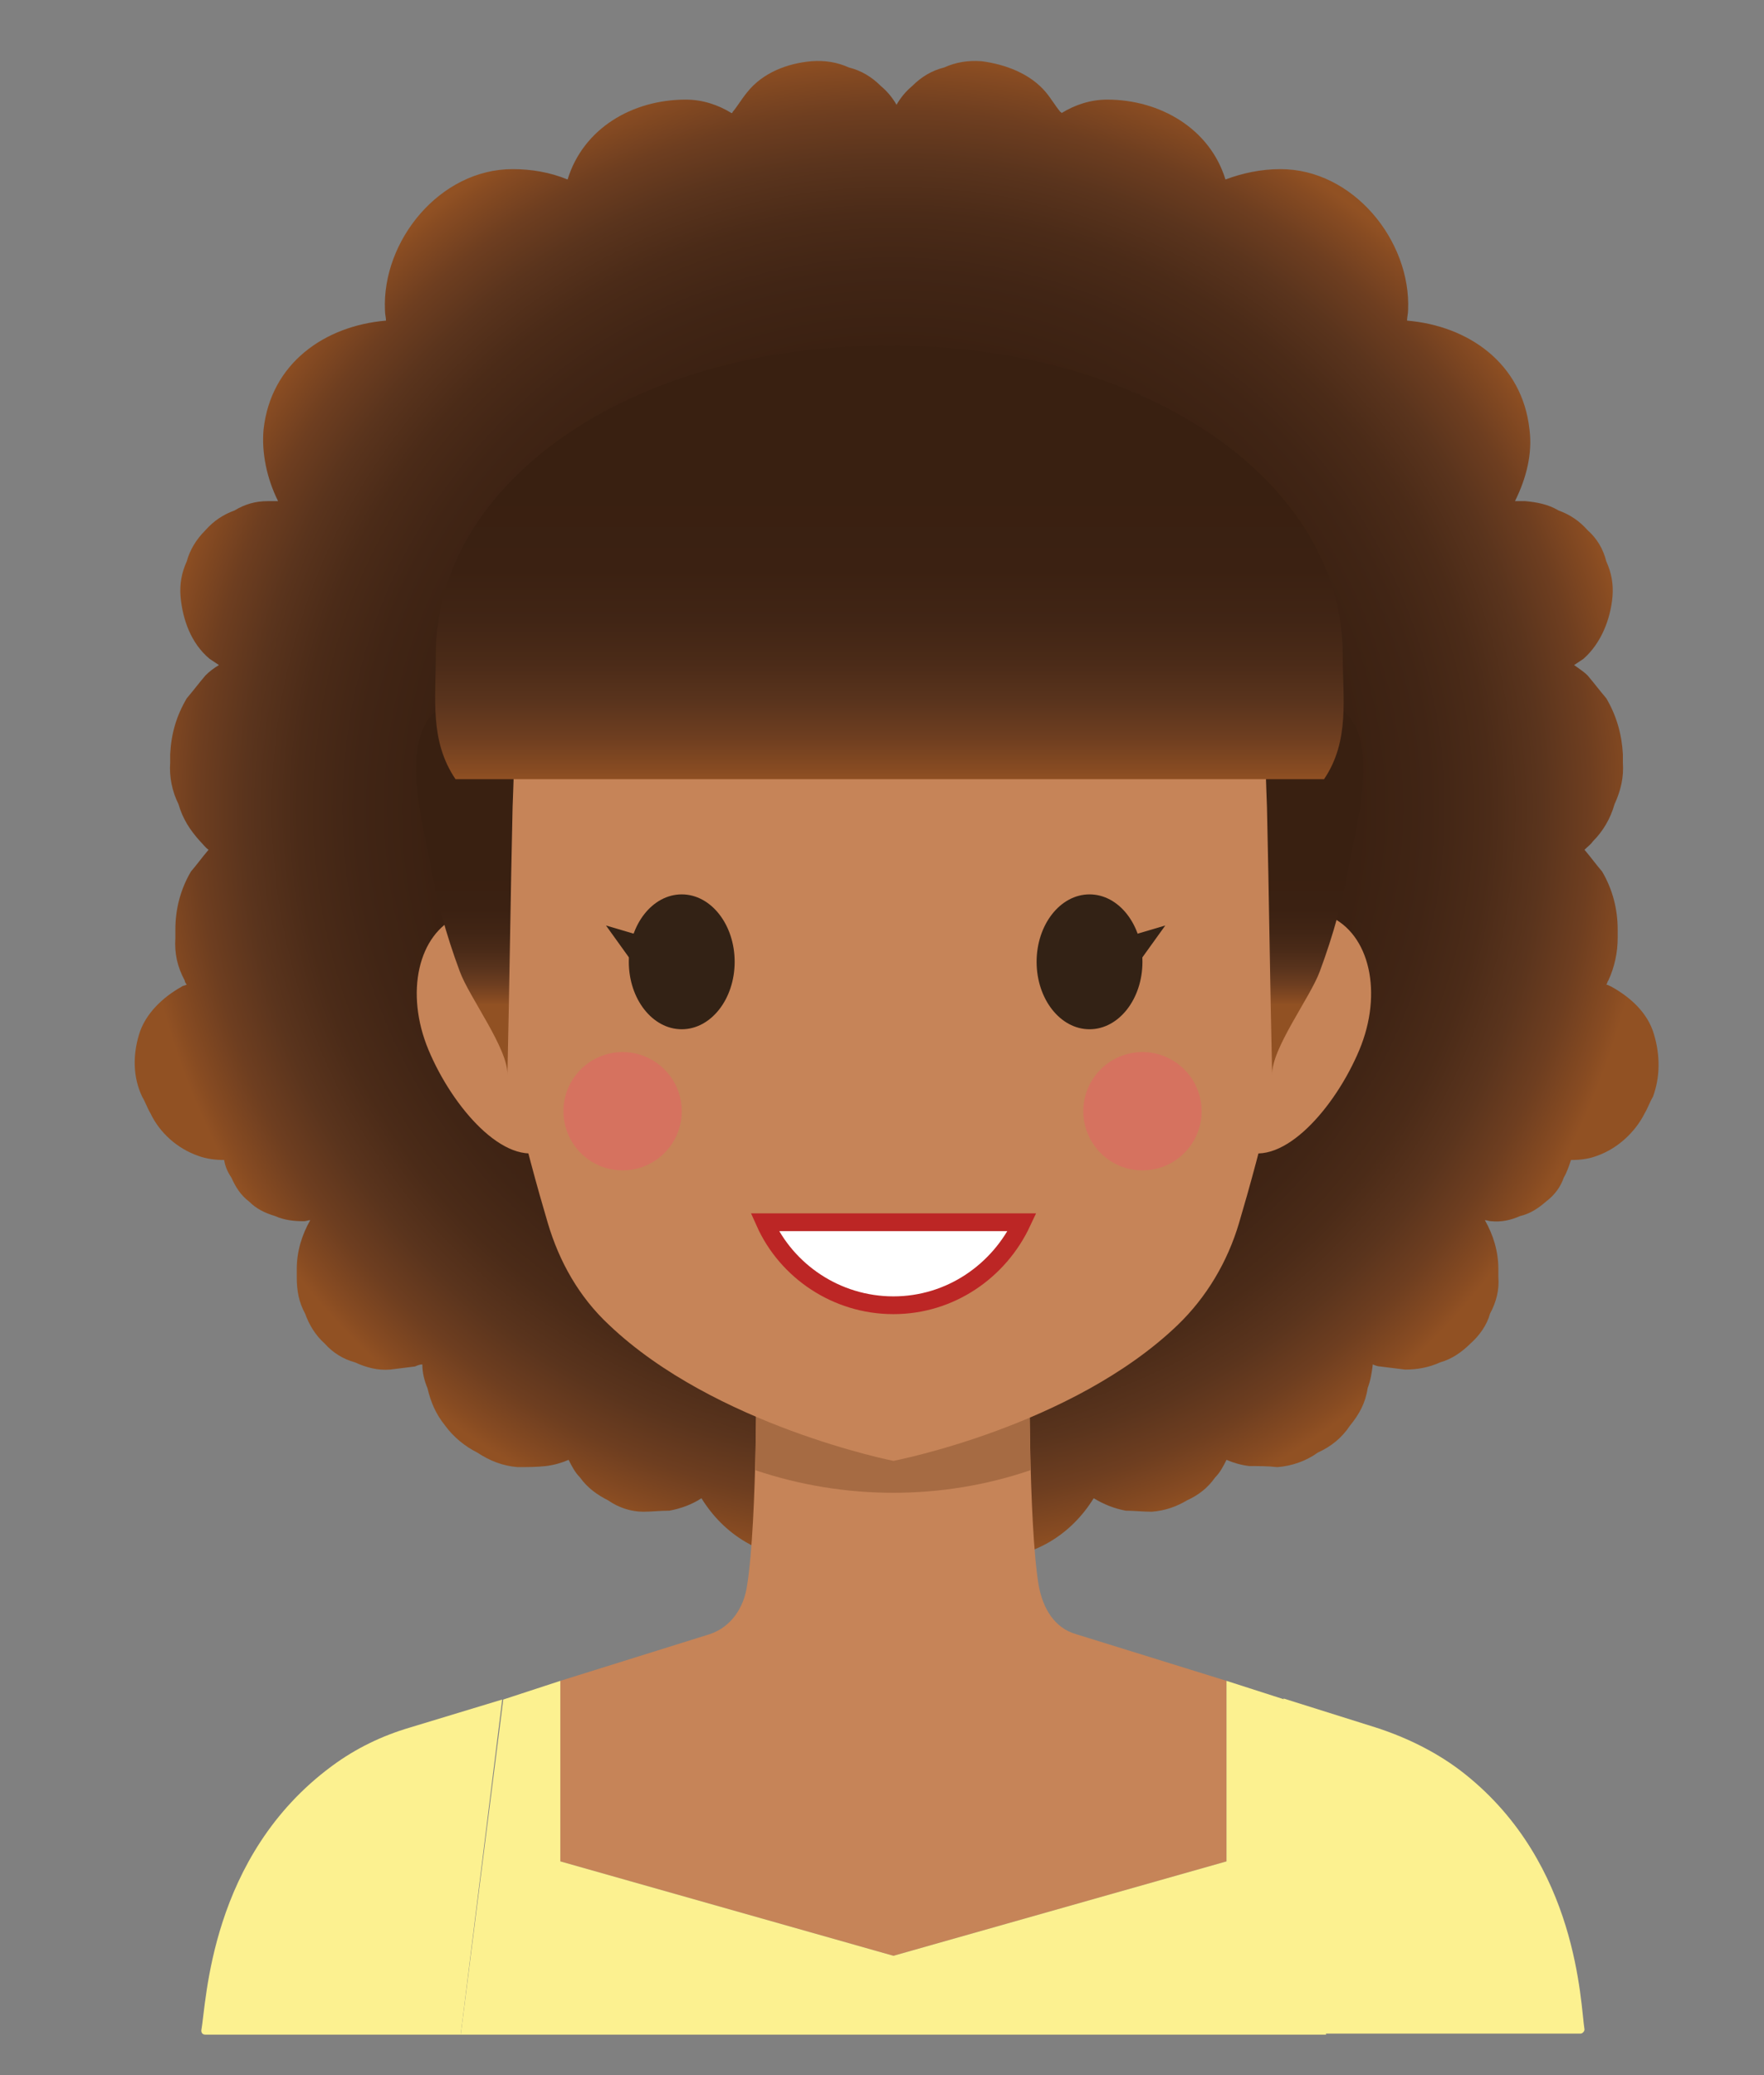 <?xml version="1.0" encoding="utf-8"?>
<!-- Generator: Adobe Illustrator 17.1.0, SVG Export Plug-In . SVG Version: 6.00 Build 0)  -->
<!DOCTYPE svg PUBLIC "-//W3C//DTD SVG 1.1//EN" "http://www.w3.org/Graphics/SVG/1.1/DTD/svg11.dtd">
<svg version="1.1" id="Layer_1" xmlns="http://www.w3.org/2000/svg" xmlns:xlink="http://www.w3.org/1999/xlink" x="0px" y="0px"
	viewBox="212 320 170 200" xml:space="preserve">
<rect x="212" y="320" width="170" height="200" fill="#808080" stroke="none"/>
<g>
	<radialGradient id="SVGID_1_" cx="298.116" cy="397.919" r="72.989" gradientUnits="userSpaceOnUse">
		<stop  offset="0.463" style="stop-color:#392011"/>
		<stop  offset="0.614" style="stop-color:#3B2112"/>
		<stop  offset="0.708" style="stop-color:#412515"/>
		<stop  offset="0.786" style="stop-color:#4B2B18"/>
		<stop  offset="0.856" style="stop-color:#5A341D"/>
		<stop  offset="0.92" style="stop-color:#6E3E20"/>
		<stop  offset="0.979" style="stop-color:#874B22"/>
		<stop  offset="1" style="stop-color:#915123"/>
	</radialGradient>
	<path fill="url(#SVGID_1_)" d="M371.4,419.7c-0.6-2.1-2.3-3.6-4.1-4.6c-0.2-0.1-0.4-0.2-0.5-0.2c0.1-0.1,0.1-0.3,0.2-0.4
		c0.6-1.3,0.9-2.7,0.9-4.1v-0.8c0-2-0.5-3.9-1.5-5.6c-0.6-0.7-1.1-1.4-1.7-2.1c0.3-0.3,0.6-0.5,0.8-0.8c1-1,1.7-2.2,2.1-3.6
		c0.6-1.3,0.9-2.6,0.8-4v-0.8c-0.1-1.9-0.6-3.7-1.6-5.4c-0.6-0.7-1.2-1.5-1.8-2.2c-0.4-0.4-0.9-0.7-1.3-1c0.3-0.2,0.6-0.4,0.9-0.6
		c1.7-1.5,2.6-3.8,2.8-6c0.1-1.2-0.1-2.3-0.6-3.4c-0.3-1.2-0.9-2.2-1.8-3c-0.8-0.9-1.7-1.5-2.8-1.9c-1-0.6-2.1-0.8-3.2-0.9h-0.8
		c-0.1,0-0.2,0-0.2,0c1.1-2.2,1.7-4.6,1.4-6.9c-0.7-6.4-5.9-10-11.8-10.5c0-0.3,0.1-0.7,0.1-1c0.3-6.7-5.3-13.6-12.3-13.6
		c-1.9,0-3.7,0.4-5.3,1c-1.5-4.9-6.3-7.7-11.4-7.7c-1.6,0-3.1,0.5-4.4,1.3c0,0,0-0.1-0.1-0.1c-0.5-0.6-0.9-1.3-1.4-1.9
		c-1.5-1.8-3.9-2.7-6.2-3c-1.3-0.1-2.5,0.1-3.6,0.6c-1.2,0.3-2.2,0.9-3.1,1.8c-0.6,0.5-1.1,1.1-1.5,1.8c-0.4-0.7-0.9-1.3-1.5-1.8
		c-0.9-0.9-1.9-1.5-3.1-1.8c-1.1-0.5-2.3-0.7-3.6-0.6c-2.3,0.2-4.7,1.1-6.2,3c-0.5,0.6-0.9,1.3-1.4,1.9c0,0,0,0.1-0.1,0.1
		c-1.3-0.8-2.8-1.3-4.4-1.3c-5.2,0-9.9,2.8-11.4,7.7c-1.7-0.7-3.5-1-5.3-1c-7,0-12.6,6.9-12.3,13.6c0,0.4,0.1,0.7,0.1,1
		c-5.9,0.5-11.1,4.1-11.8,10.5c-0.2,2.2,0.3,4.7,1.4,6.9c-0.1,0-0.2,0-0.2,0h-0.8c-1.2,0-2.2,0.3-3.2,0.9c-1.1,0.4-2,1-2.8,1.9
		c-0.9,0.9-1.5,1.9-1.8,3c-0.5,1.1-0.7,2.2-0.6,3.4c0.2,2.2,1,4.5,2.8,6c0.3,0.2,0.6,0.4,0.9,0.6c-0.5,0.3-0.9,0.6-1.3,1
		c-0.6,0.7-1.2,1.5-1.8,2.2c-1,1.7-1.5,3.4-1.6,5.4v0.8c-0.1,1.4,0.2,2.8,0.8,4c0.4,1.4,1.1,2.5,2.1,3.6c0.3,0.3,0.5,0.6,0.8,0.8
		c-0.6,0.7-1.1,1.4-1.7,2.1c-1,1.7-1.5,3.6-1.5,5.6v0.8c-0.1,1.5,0.2,2.8,0.9,4.1c0,0.1,0.1,0.3,0.2,0.4c-0.2,0.1-0.4,0.1-0.5,0.2
		c-1.8,1-3.5,2.6-4.1,4.6c-0.6,2-0.6,4.1,0.3,6c0.3,0.5,0.5,1.1,0.8,1.6c0.9,1.9,2.6,3.4,4.6,4.1c0.8,0.3,1.7,0.4,2.5,0.4
		c0.1,0.6,0.3,1.1,0.7,1.7c0.4,0.9,0.9,1.7,1.7,2.3c0.7,0.7,1.5,1.1,2.5,1.4c0.9,0.4,1.8,0.5,2.8,0.5c0.2,0,0.4-0.1,0.6-0.1
		c-0.8,1.4-1.3,3-1.3,4.7v0.8c0,1.3,0.2,2.4,0.8,3.5c0.4,1.1,1,2.1,1.9,2.9c0.8,0.9,1.8,1.5,2.9,1.8c1.1,0.5,2.2,0.8,3.4,0.7
		c0.8-0.1,1.6-0.2,2.4-0.3c0.2-0.1,0.5-0.2,0.7-0.2c0,0.8,0.2,1.6,0.5,2.3c0.3,1.3,0.8,2.5,1.7,3.6c0.8,1.1,1.9,2,3.1,2.6
		c1.2,0.8,2.5,1.3,3.9,1.4c0.9,0,1.8,0,2.7-0.1c0.8-0.1,1.5-0.3,2.2-0.6c0.3,0.6,0.6,1.2,1.1,1.7c0.7,1,1.7,1.7,2.7,2.2
		c1,0.7,2.2,1.1,3.4,1.1c0.8,0,1.6-0.1,2.5-0.1c1.1-0.2,2.2-0.6,3.1-1.2c2.1,3.4,5.7,5.9,10.8,5.9c3.4,0,6.1-1.1,8.1-2.9
		c2,1.8,4.7,2.9,8.1,2.9c5.1,0,8.7-2.5,10.8-5.9c1,0.6,2,1,3.1,1.2c0.8,0,1.6,0.1,2.5,0.1c1.3-0.1,2.4-0.5,3.4-1.1
		c1.1-0.5,2-1.2,2.7-2.2c0.5-0.5,0.8-1.1,1.1-1.7c0.7,0.3,1.4,0.5,2.2,0.6c0.9,0,1.8,0,2.7,0.1c1.4-0.1,2.8-0.6,3.9-1.4
		c1.3-0.6,2.3-1.4,3.1-2.6c0.9-1.1,1.5-2.2,1.7-3.6c0.3-0.8,0.4-1.5,0.5-2.3c0.2,0.1,0.5,0.2,0.7,0.2c0.8,0.1,1.6,0.2,2.4,0.3
		c1.2,0,2.3-0.2,3.4-0.7c1.1-0.3,2.1-1,2.9-1.8c0.9-0.8,1.6-1.8,1.9-2.9c0.6-1.1,0.9-2.3,0.8-3.5v-0.8c0-1.7-0.5-3.3-1.3-4.7
		c0.2,0,0.4,0.1,0.6,0.1c1,0.1,1.9-0.1,2.8-0.5c0.9-0.2,1.7-0.7,2.5-1.4c0.8-0.6,1.4-1.4,1.7-2.3c0.3-0.5,0.5-1.1,0.7-1.7
		c0.9,0,1.7-0.1,2.5-0.4c2-0.7,3.7-2.3,4.6-4.1c0.3-0.5,0.5-1.1,0.8-1.6C372,423.8,372,421.7,371.4,419.7z"/>
	<g>
		<path fill="#FCF190" d="M251.5,486.5c-2.7,0.8-5.2,2-7.5,3.7c-11.8,8.7-12.1,22.8-12.6,25.5c0,0.2,0.1,0.4,0.4,0.4h24.6l4-32.3
			L251.5,486.5z"/>
		<path fill="#C68458" d="M298.1,508.5l32.1-9.1V482l-14.5-4.5l0,0c-2.1-0.6-3.2-2.5-3.6-4.7c-1-6-0.9-21.9-0.9-24.5
			c0-0.2-0.2-0.4-0.4-0.4h-25.5c-0.2,0-0.4,0.2-0.4,0.4c0,2.6,0.1,18.2-0.9,24.5c-0.3,2.1-1.5,4-3.6,4.7L266,482v17.4L298.1,508.5z"
			/>
		<path fill="#FCF190" d="M353.2,491c-2.5-2-5.5-3.5-8.6-4.5l-8.9-2.8l4,32.3h24.6c0.2,0,0.4-0.2,0.4-0.4
			C364.3,513.1,364.1,499.7,353.2,491z"/>
		<polygon fill="#FCF190" points="330.2,482 330.2,499.4 298.1,508.5 266,499.4 266,482 260.5,483.8 256.4,516.1 297.8,516.1 
			298.1,516.1 298.4,516.1 339.8,516.1 335.8,483.8 		"/>
	</g>
	<g>
		<path fill="#A66B43" d="M311.3,461.7c-0.1-5.4-0.1-10.6-0.1-12c0-0.2-0.2-0.4-0.4-0.4h-25.5c-0.2,0-0.4,0.2-0.4,0.4
			c0,1.4,0,6.5-0.1,12C293.4,464.6,302.8,464.6,311.3,461.7z"/>
	</g>
	<g>
		<path fill="#C68458" d="M267.4,415.3c2.3,5.5,1,14-2.9,15.6c-3.9,1.6-8.9-4.2-11.2-9.7c-2.3-5.5-1-11.2,2.9-12.9
			C260,406.8,265.1,409.9,267.4,415.3z"/>
		<path fill="#C68458" d="M328.9,415.3c-2.3,5.5-1,14,2.9,15.6c3.9,1.6,8.9-4.2,11.2-9.7c2.3-5.5,1-11.2-2.9-12.9
			C336.2,406.8,331.2,409.9,328.9,415.3z"/>
	</g>
	<path fill="#C68458" d="M298.1,361.5c-39.1-1.5-39.7,35.8-39.1,48.1c0.4,8.9,3.9,21.9,5.8,28.3c1.1,3.7,3,7.1,5.9,9.8
		c10.2,9.7,27.4,13.1,27.4,13.1s17.2-3.3,27.4-13.1c2.8-2.7,4.8-6.1,5.9-9.8c1.9-6.4,5.4-19.4,5.8-28.3
		C337.8,397.3,337.2,359.9,298.1,361.5z"/>
	<g>
		<ellipse fill="#332215" cx="277.7" cy="412.7" rx="5.1" ry="6.5"/>
		<ellipse fill="#332215" cx="317" cy="412.7" rx="5.1" ry="6.5"/>
	</g>
	<g>
		<polygon fill="#332215" points="318.2,411 324.3,409.2 322,412.4 		"/>
		<polygon fill="#332215" points="276.5,411 270.4,409.2 272.7,412.4 		"/>
	</g>
	<g>
		<g>
			<path fill="#FFFFFF" stroke="#BC2625" stroke-width="1.713" stroke-miterlimit="10" d="M285.7,437.8c2.1,4.7,6.9,8,12.4,8
				c5.5,0,10.2-3.3,12.4-8H285.7z"/>
		</g>
	</g>
	<circle fill="#D6725F" cx="272" cy="427.1" r="5.7"/>
	<circle fill="#D6725F" cx="322.1" cy="427.1" r="5.7"/>
	<g>
		<linearGradient id="SVGID_2_" gradientUnits="userSpaceOnUse" x1="256.797" y1="397.781" x2="256.797" y2="416.837">
			<stop  offset="0.326" style="stop-color:#392011"/>
			<stop  offset="0.516" style="stop-color:#3B2112"/>
			<stop  offset="0.634" style="stop-color:#412515"/>
			<stop  offset="0.732" style="stop-color:#4B2B18"/>
			<stop  offset="0.82" style="stop-color:#5A341D"/>
			<stop  offset="0.9" style="stop-color:#6E3E20"/>
			<stop  offset="0.974" style="stop-color:#874B22"/>
			<stop  offset="1" style="stop-color:#915123"/>
		</linearGradient>
		<path fill="url(#SVGID_2_)" d="M260.9,423.6c0.2-8.6,0.3-17.2,0.5-25.8c0.1-4.1,1.1-12.2-5.8-10.1c-5.6,1.7-3,11-2.2,15.2
			c0.6,3.6,1.6,7.2,2.9,10.7C257.2,416.1,261,421.1,260.9,423.6z"/>
		
			<linearGradient id="SVGID_3_" gradientUnits="userSpaceOnUse" x1="-4.644" y1="397.781" x2="-4.644" y2="416.837" gradientTransform="matrix(-1 0 0 1 334.07 0)">
			<stop  offset="0.326" style="stop-color:#392011"/>
			<stop  offset="0.516" style="stop-color:#3B2112"/>
			<stop  offset="0.634" style="stop-color:#412515"/>
			<stop  offset="0.732" style="stop-color:#4B2B18"/>
			<stop  offset="0.82" style="stop-color:#5A341D"/>
			<stop  offset="0.9" style="stop-color:#6E3E20"/>
			<stop  offset="0.974" style="stop-color:#874B22"/>
			<stop  offset="1" style="stop-color:#915123"/>
		</linearGradient>
		<path fill="url(#SVGID_3_)" d="M334.6,423.6c-0.2-8.6-0.3-17.2-0.5-25.8c-0.1-4.1-1.1-12.2,5.8-10.1c5.6,1.7,3,11,2.2,15.2
			c-0.6,3.6-1.6,7.2-2.9,10.7C338.3,416.1,334.5,421.1,334.6,423.6z"/>
	</g>
	<linearGradient id="SVGID_4_" gradientUnits="userSpaceOnUse" x1="297.756" y1="353.064" x2="297.756" y2="395.258">
		<stop  offset="0.326" style="stop-color:#392011"/>
		<stop  offset="0.516" style="stop-color:#3B2112"/>
		<stop  offset="0.634" style="stop-color:#412515"/>
		<stop  offset="0.732" style="stop-color:#4B2B18"/>
		<stop  offset="0.82" style="stop-color:#5A341D"/>
		<stop  offset="0.9" style="stop-color:#6E3E20"/>
		<stop  offset="0.974" style="stop-color:#874B22"/>
		<stop  offset="1" style="stop-color:#915123"/>
	</linearGradient>
	<path fill="url(#SVGID_4_)" d="M341.4,383.1c0-16.4-18.5-29.8-43.7-29.8c-25.2,0-43.7,13.3-43.7,29.8c0,4.3-0.6,8.3,1.9,12h83.7
		C342.1,391.4,341.4,387.3,341.4,383.1z"/>
</g>
</svg>
